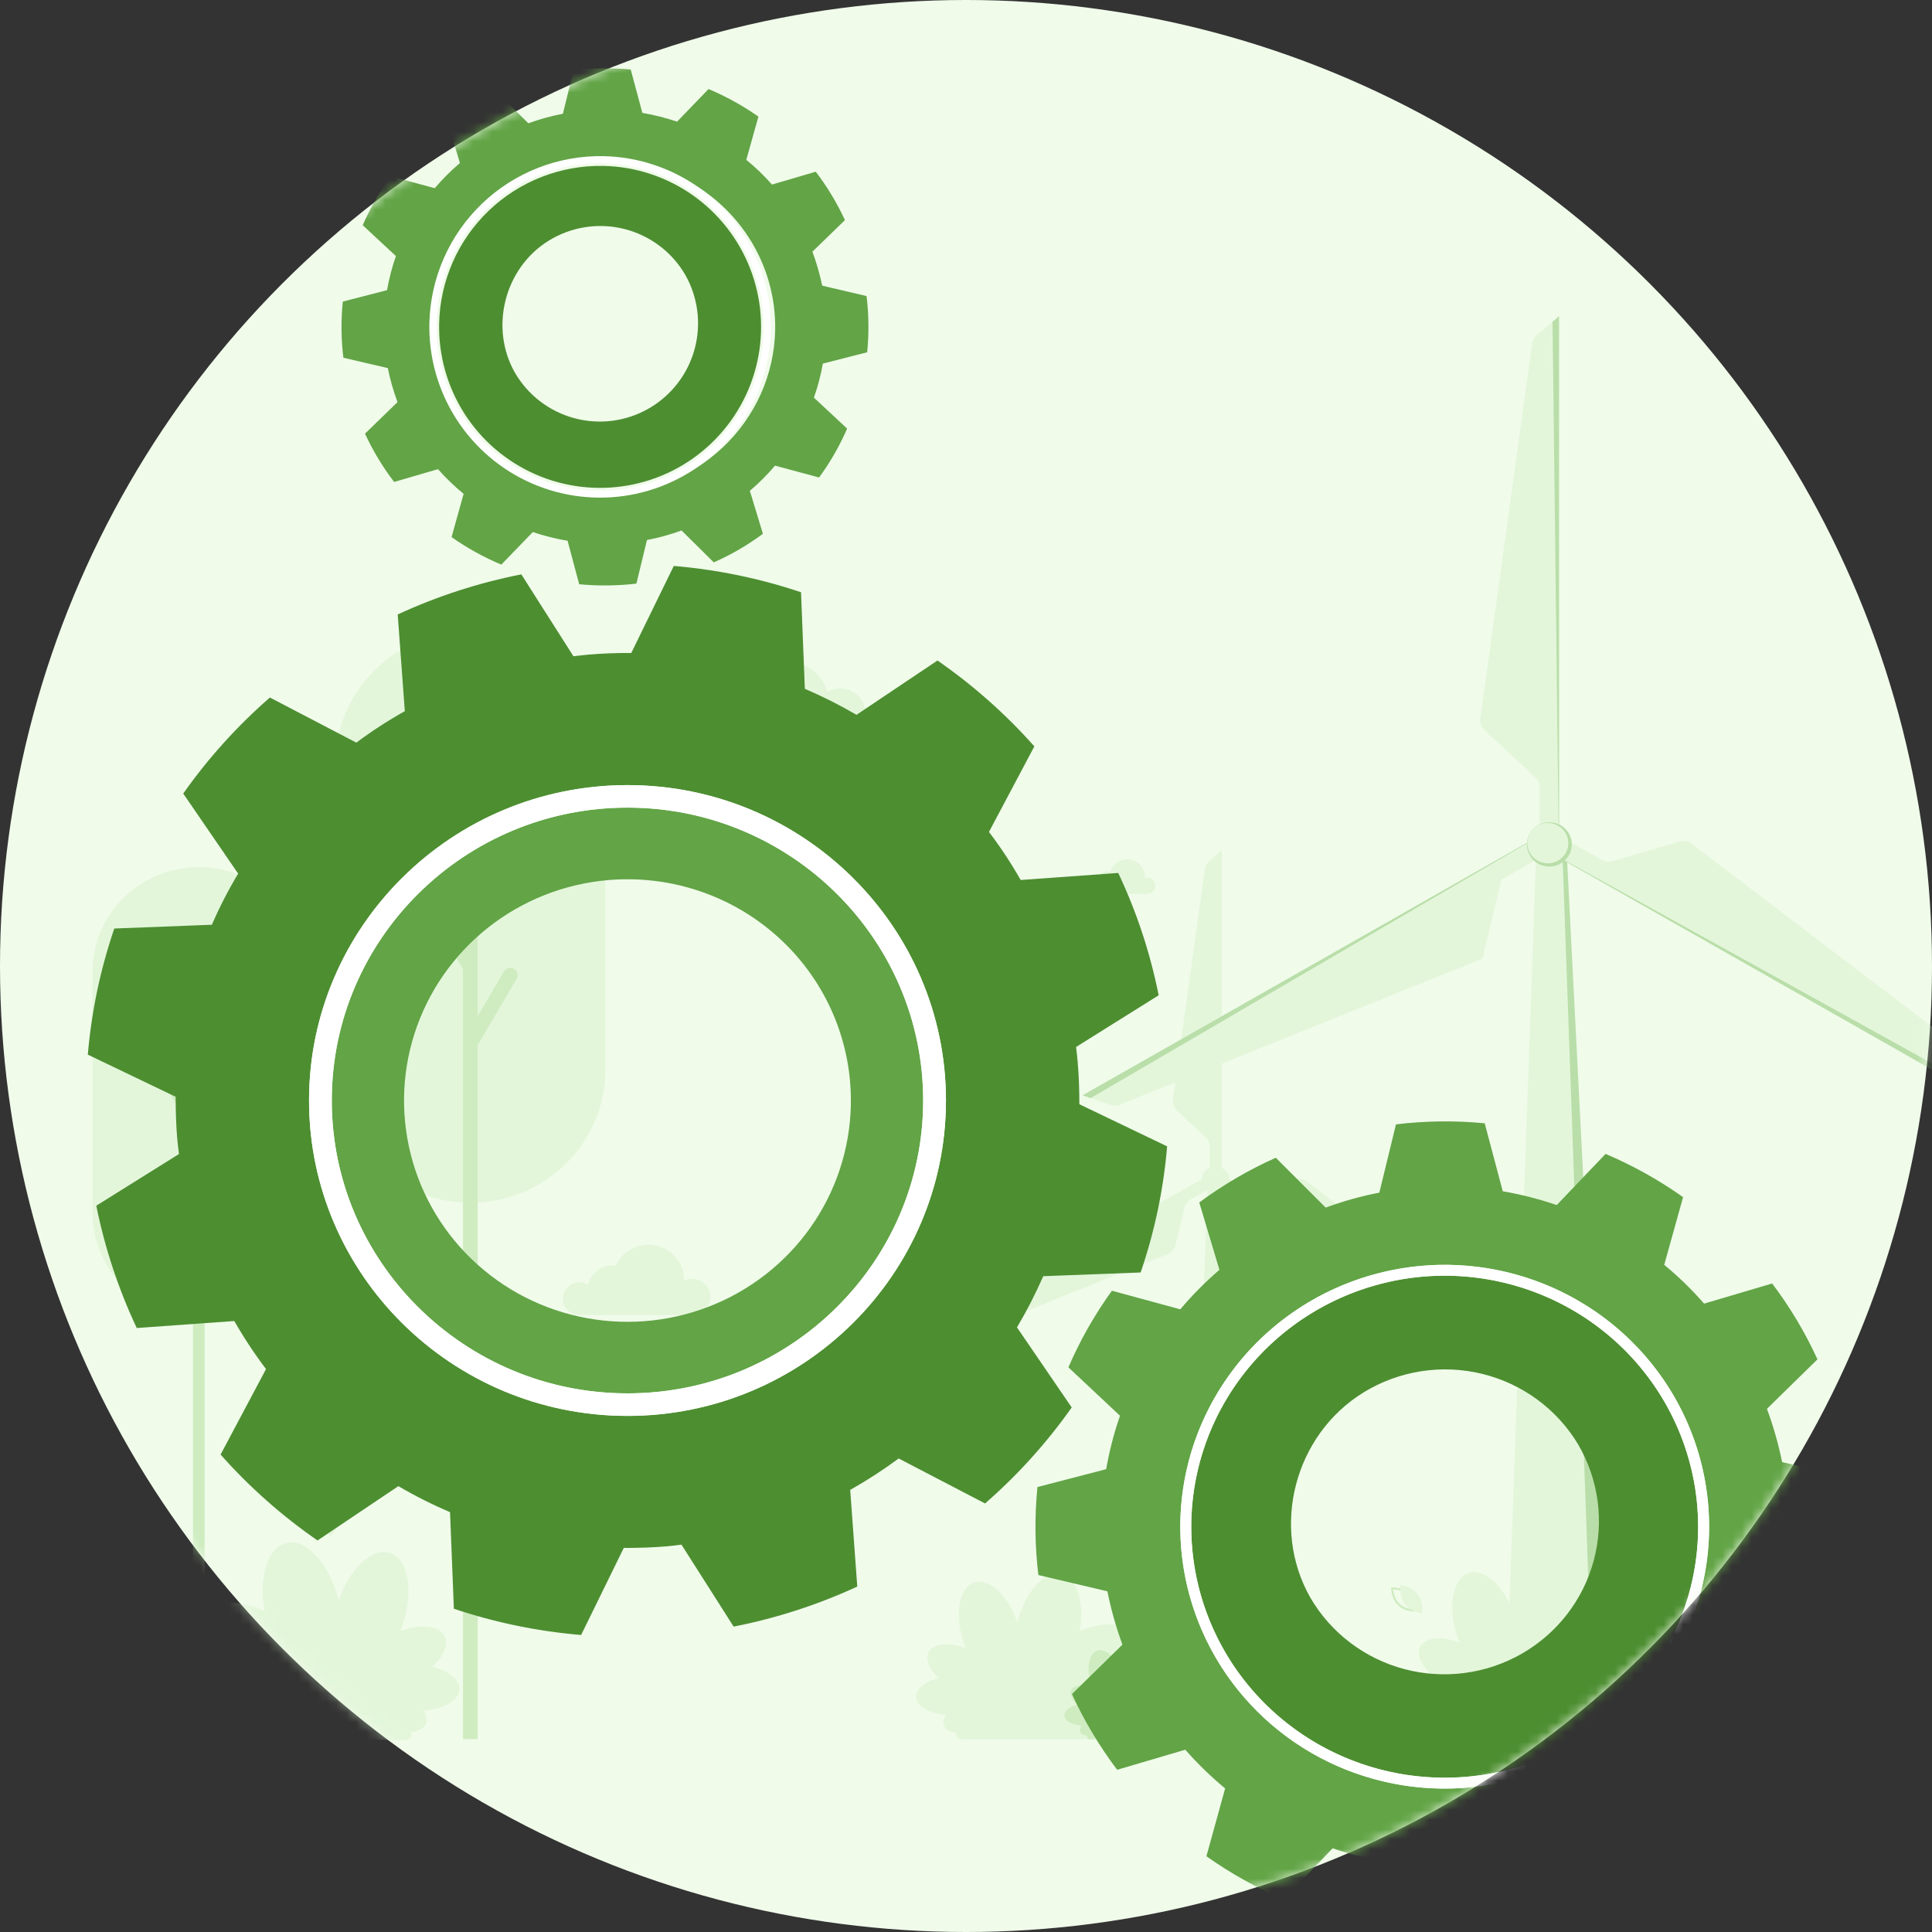 <svg width="198" height="198" viewBox="0 0 198 198" fill="none" xmlns="http://www.w3.org/2000/svg">
<rect x="0" y="0" width="198" height="198" fill="#333333" stroke="none"/>
<circle cx="99" cy="99" r="99" fill="#F0FBEA"/>
<mask id="mask0_8504_17489" style="mask-type:alpha" maskUnits="userSpaceOnUse" x="0" y="0" width="198" height="198">
<circle cx="99" cy="99" r="99" fill="#F0FBEA"/>
</mask>
<g mask="url(#mask0_8504_17489)">
<g opacity="0.5">
<path d="M131.273 178.241H119.647C119.647 177.845 119.808 177.465 120.092 177.184C120.377 176.904 120.764 176.746 121.167 176.746H129.755C130.158 176.746 130.545 176.904 130.83 177.184C131.115 177.464 131.275 177.845 131.275 178.241H131.273Z" fill="#D6F1CA"/>
<path d="M128.518 176.746H122.399L124.389 120.965L125.724 121.839L128.518 176.746Z" fill="#D6F1CA"/>
<path d="M130.408 178.241H118.779C118.78 177.845 118.94 177.464 119.225 177.184C119.51 176.904 119.897 176.746 120.3 176.746H128.888C129.291 176.746 129.677 176.904 129.962 177.184C130.247 177.465 130.407 177.845 130.408 178.241V178.241Z" fill="#D6F1CA"/>
<path d="M124.593 121.456L153.852 138.081L153.533 136.444C153.471 136.119 153.291 135.828 153.025 135.626L133.91 121.069C133.737 120.937 133.536 120.848 133.321 120.809C133.106 120.77 132.886 120.781 132.676 120.843L128.842 121.968C128.663 122.02 128.475 122.036 128.29 122.015C128.104 121.994 127.925 121.935 127.763 121.843L125.215 120.395L124.593 121.456Z" fill="#D6F1CA"/>
<path d="M123.973 120.398L94.714 137.023L96.311 137.568C96.629 137.676 96.976 137.667 97.286 137.541L119.652 128.534C119.855 128.452 120.035 128.324 120.178 128.16C120.321 127.996 120.421 127.801 120.472 127.591L121.395 123.766C121.439 123.586 121.519 123.416 121.631 123.268C121.744 123.12 121.885 122.996 122.048 122.903L124.593 121.457L123.973 120.398Z" fill="#D6F1CA"/>
<path d="M125.214 120.403V87.16L123.934 88.249C123.681 88.465 123.516 88.764 123.471 89.091L120.215 112.655C120.185 112.868 120.207 113.085 120.279 113.287C120.352 113.49 120.472 113.673 120.63 113.822L123.54 116.524C123.677 116.651 123.785 116.803 123.86 116.973C123.934 117.142 123.972 117.325 123.972 117.509V120.403H125.214Z" fill="#D6F1CA"/>
<path d="M127.402 176.746H121.786L123.774 120.965H125.412L127.402 176.746Z" fill="#D6F1CA"/>
<path d="M125.991 121.292C126.173 120.531 125.694 119.769 124.921 119.589C124.148 119.41 123.373 119.881 123.191 120.642C123.008 121.403 123.487 122.165 124.26 122.345C125.033 122.524 125.808 122.053 125.991 121.292Z" fill="#D6F1CA"/>
<path d="M124.496 122.175C125.22 122.175 125.807 121.597 125.807 120.885C125.807 120.172 125.22 119.594 124.496 119.594C123.771 119.594 123.184 120.172 123.184 120.885C123.184 121.597 123.771 122.175 124.496 122.175Z" fill="#D6F1CA"/>
<path d="M95.233 137.202L123.184 120.883L123.159 120.863L94.714 137.025L95.233 137.202Z" fill="#D6F1CA"/>
<path d="M127.402 176.379H121.799V176.741H127.402V176.379Z" fill="#D6F1CA"/>
<path d="M124.799 87.506L125.184 119.715L125.214 119.702V87.152L124.799 87.506Z" fill="#D6F1CA"/>
<path d="M153.75 137.552L125.411 121.891L125.407 121.921L153.853 138.083L153.75 137.552Z" fill="#D6F1CA"/>
<path d="M169.475 178.246H150.859C150.859 177.932 150.922 177.62 151.044 177.329C151.167 177.039 151.346 176.775 151.572 176.553C151.798 176.33 152.066 176.154 152.362 176.034C152.657 175.913 152.974 175.851 153.293 175.852H167.042C167.687 175.852 168.306 176.104 168.762 176.553C169.219 177.002 169.475 177.611 169.475 178.246V178.246Z" fill="#82C167"/>
<path d="M165.065 175.85H155.269L158.453 86.547L160.593 87.946L165.065 175.85Z" fill="#82C167"/>
<path d="M168.091 178.246H149.477C149.477 177.611 149.733 177.002 150.189 176.553C150.646 176.104 151.265 175.852 151.91 175.852H165.659C166.304 175.852 166.923 176.104 167.379 176.553C167.836 177.002 168.092 177.611 168.093 178.246H168.091Z" fill="#D6F1CA"/>
<path d="M158.782 87.341L205.625 113.957L205.055 111.036C204.992 110.711 204.812 110.42 204.546 110.217L173.365 86.463C173.193 86.331 172.991 86.242 172.776 86.203C172.561 86.164 172.34 86.175 172.131 86.237L165.244 88.262C165.065 88.315 164.876 88.331 164.691 88.309C164.505 88.288 164.326 88.229 164.164 88.137L159.776 85.644L158.782 87.341Z" fill="#D6F1CA"/>
<path d="M157.792 85.644L110.946 112.259L113.801 113.234C114.117 113.341 114.463 113.332 114.772 113.207L151.921 98.245L153.882 90.123L158.782 87.341L157.792 85.644Z" fill="#D6F1CA"/>
<path d="M159.775 85.64V32.41L157.488 34.354C157.235 34.569 157.07 34.869 157.026 35.195L151.712 73.647C151.683 73.86 151.705 74.077 151.778 74.281C151.85 74.484 151.97 74.667 152.128 74.815L157.35 79.669C157.486 79.795 157.595 79.948 157.669 80.117C157.744 80.287 157.782 80.469 157.782 80.654V85.638L159.775 85.64Z" fill="#D6F1CA"/>
<path d="M163.278 175.85H154.287L157.47 86.547H160.094L163.278 175.85Z" fill="#D6F1CA"/>
<path d="M160.909 87.406C161.396 86.251 160.838 84.925 159.663 84.446C158.488 83.968 157.142 84.516 156.655 85.672C156.169 86.829 156.726 88.154 157.901 88.633C159.076 89.112 160.423 88.562 160.909 87.406Z" fill="#82C167"/>
<path d="M160.566 87.2C161.01 86.146 160.501 84.937 159.43 84.5C158.358 84.064 157.13 84.564 156.687 85.618C156.243 86.673 156.752 87.881 157.823 88.318C158.894 88.755 160.122 88.254 160.566 87.2Z" fill="#D6F1CA"/>
<path d="M111.776 112.536L156.526 86.41L156.485 86.379L110.946 112.254L111.776 112.536Z" fill="#82C167"/>
<path d="M163.278 175.266H154.308V175.846H163.278V175.266Z" fill="#82C167"/>
<path d="M159.112 32.977L159.728 84.542L159.775 84.522V32.41L159.112 32.977Z" fill="#82C167"/>
<path d="M205.459 113.102L160.092 88.027L160.086 88.078L205.625 113.951L205.459 113.102Z" fill="#82C167"/>
<path d="M31.271 99.593C31.271 93.669 26.392 88.867 20.373 88.867C14.354 88.867 9.475 93.669 9.475 99.593V124.28C9.475 130.204 14.354 135.006 20.373 135.006C26.392 135.006 31.271 130.204 31.271 124.28V99.593Z" fill="#D6F1CA"/>
<path d="M20.968 178.294H19.779V106.019C19.779 105.864 19.842 105.715 19.953 105.605C20.065 105.496 20.216 105.434 20.373 105.434V105.434C20.531 105.434 20.682 105.496 20.794 105.605C20.905 105.715 20.968 105.864 20.968 106.019V178.294Z" fill="#ADDE98"/>
<path d="M20.968 115.815L17.662 110.179C17.583 110.045 17.453 109.947 17.301 109.907C17.148 109.866 16.986 109.888 16.85 109.965C16.713 110.043 16.613 110.17 16.573 110.32C16.532 110.47 16.553 110.63 16.632 110.764L19.938 116.4L20.968 115.815Z" fill="#ADDE98"/>
<path d="M20.804 122.553L24.11 116.918C24.152 116.851 24.18 116.777 24.193 116.7C24.205 116.622 24.201 116.543 24.182 116.467C24.163 116.391 24.128 116.319 24.08 116.256C24.032 116.194 23.972 116.141 23.903 116.102C23.834 116.063 23.758 116.037 23.678 116.028C23.599 116.018 23.519 116.024 23.442 116.046C23.366 116.067 23.294 116.104 23.232 116.153C23.17 116.203 23.119 116.264 23.081 116.333L19.779 121.968L20.804 122.553Z" fill="#ADDE98"/>
<path d="M62.042 78.287C62.042 70.766 55.846 64.668 48.203 64.668C40.56 64.668 34.364 70.766 34.364 78.287V109.638C34.364 117.16 40.56 123.258 48.203 123.258C55.846 123.258 62.042 117.16 62.042 109.638V78.287Z" fill="#D6F1CA"/>
<path d="M48.958 178.234H47.449V86.454C47.449 86.357 47.468 86.26 47.506 86.17C47.544 86.08 47.599 85.998 47.669 85.929C47.739 85.86 47.823 85.805 47.914 85.768C48.006 85.73 48.104 85.711 48.203 85.711V85.711C48.303 85.711 48.401 85.73 48.492 85.768C48.584 85.805 48.667 85.86 48.737 85.929C48.807 85.998 48.863 86.08 48.901 86.17C48.939 86.26 48.958 86.357 48.958 86.454V178.234Z" fill="#ADDE98"/>
<path d="M48.958 98.899L44.76 91.739C44.711 91.654 44.645 91.58 44.566 91.521C44.487 91.461 44.398 91.418 44.302 91.392C44.206 91.367 44.106 91.361 44.008 91.374C43.91 91.386 43.815 91.418 43.729 91.467C43.643 91.515 43.568 91.58 43.508 91.658C43.447 91.735 43.403 91.823 43.377 91.918C43.352 92.012 43.345 92.11 43.358 92.207C43.371 92.304 43.403 92.397 43.453 92.481L47.651 99.641L48.958 98.899Z" fill="#ADDE98"/>
<path d="M48.756 107.454L52.954 100.295C53.054 100.124 53.082 99.921 53.03 99.731C52.978 99.54 52.852 99.378 52.678 99.279C52.505 99.181 52.299 99.154 52.105 99.205C51.912 99.256 51.747 99.38 51.647 99.551L47.449 106.711L48.756 107.454Z" fill="#ADDE98"/>
<path d="M27.096 174.241C27.731 173.654 28.021 172.983 27.771 172.511C27.459 171.926 26.419 171.837 25.317 172.248C25.373 172.106 25.426 171.96 25.474 171.81C26.064 169.955 25.726 168.201 24.721 167.891C23.74 167.584 22.486 168.771 21.878 170.55C21.373 168.514 20.077 167.073 18.967 167.336C17.921 167.577 17.408 169.234 17.745 171.133C16.213 170.468 14.731 170.52 14.263 171.324C13.776 172.155 14.535 173.504 15.982 174.488C15.296 174.714 14.824 175.128 14.76 175.647C14.681 176.285 15.236 176.914 16.117 177.302C16.068 177.419 16.057 177.547 16.084 177.67C16.177 178.055 16.671 178.292 17.319 178.317H25.597V178.311C25.756 178.289 25.876 178.224 25.916 178.117C25.928 178.079 25.932 178.039 25.928 177.999C25.923 177.959 25.91 177.92 25.889 177.885C26.32 177.844 26.643 177.681 26.75 177.397C26.832 177.18 26.77 176.928 26.598 176.681C27.715 176.608 28.573 176.126 28.602 175.506C28.626 174.96 28 174.467 27.096 174.241Z" fill="#ADDE98"/>
<path d="M44.305 170.821C45.473 169.741 46.007 168.508 45.547 167.64C44.976 166.565 43.069 166.4 41.033 167.157C41.137 166.897 41.233 166.628 41.322 166.35C42.407 162.94 41.787 159.714 39.937 159.143C38.134 158.588 35.829 160.761 34.708 164.03C33.78 160.285 31.398 157.645 29.356 158.117C27.432 158.562 26.489 161.61 27.108 165.103C24.291 163.876 21.572 163.978 20.706 165.453C19.809 166.981 21.206 169.463 23.868 171.272C22.605 171.688 21.738 172.448 21.62 173.404C21.473 174.576 22.495 175.733 24.114 176.447C24.024 176.661 24.003 176.898 24.054 177.125C24.222 177.832 25.133 178.268 26.323 178.313H41.549V178.301C41.843 178.263 42.061 178.141 42.136 177.946C42.158 177.876 42.166 177.801 42.157 177.728C42.148 177.654 42.124 177.583 42.086 177.52C42.878 177.445 43.473 177.136 43.669 176.623C43.82 176.222 43.706 175.759 43.39 175.305C45.446 175.17 47.028 174.282 47.076 173.143C47.119 172.145 45.968 171.236 44.305 170.821Z" fill="#D6F1CA"/>
<path d="M146.659 171.59C145.62 170.627 145.144 169.53 145.554 168.756C146.061 167.799 147.76 167.653 149.573 168.327C149.481 168.095 149.395 167.854 149.316 167.611C148.35 164.574 148.9 161.701 150.548 161.194C152.154 160.698 154.207 162.634 155.205 165.545C156.036 162.209 158.152 159.859 159.971 160.279C161.684 160.676 162.523 163.39 161.972 166.5C164.481 165.41 166.903 165.497 167.674 166.807C168.472 168.168 167.228 170.379 164.858 171.989C165.982 172.359 166.754 173.037 166.86 173.887C166.99 174.931 166.08 175.96 164.638 176.597C164.717 176.788 164.736 176.998 164.692 177.2C164.541 177.83 163.73 178.223 162.67 178.26H149.114V178.248C148.852 178.215 148.658 178.106 148.594 177.932C148.574 177.87 148.568 177.803 148.575 177.738C148.583 177.673 148.604 177.61 148.638 177.553C147.933 177.485 147.403 177.211 147.23 176.754C147.093 176.397 147.195 175.985 147.477 175.581C145.647 175.46 144.24 174.672 144.196 173.656C144.153 172.768 145.179 171.959 146.659 171.59Z" fill="#D6F1CA"/>
<path d="M162.131 175.579C161.715 175.19 161.519 174.746 161.685 174.433C161.893 174.047 162.576 173.988 163.309 174.261C163.271 174.166 163.236 174.069 163.205 173.97C162.814 172.743 163.037 171.582 163.702 171.377C164.351 171.173 165.18 171.959 165.584 173.135C165.917 171.787 166.775 170.838 167.51 171.008C168.202 171.169 168.541 172.265 168.318 173.521C169.332 173.081 170.311 173.112 170.621 173.647C170.945 174.197 170.442 175.09 169.484 175.741C169.939 175.89 170.25 176.164 170.293 176.508C170.346 176.929 169.981 177.345 169.395 177.602C169.428 177.68 169.435 177.765 169.417 177.847C169.357 178.1 169.029 178.256 168.601 178.274H163.123C163.079 178.273 163.037 178.261 163.001 178.238C162.964 178.216 162.935 178.184 162.915 178.146C162.906 178.121 162.904 178.094 162.907 178.068C162.91 178.041 162.918 178.016 162.932 177.993C162.648 177.966 162.433 177.855 162.364 177.671C162.341 177.589 162.338 177.504 162.356 177.421C162.374 177.338 162.413 177.261 162.468 177.196C161.728 177.148 161.16 176.829 161.141 176.419C161.118 176.055 161.533 175.728 162.131 175.579Z" fill="#ADDE98"/>
<path d="M96.212 171.978C95.231 171.072 94.784 170.034 95.172 169.308C95.65 168.406 97.251 168.268 98.961 168.899C98.873 168.679 98.793 168.453 98.719 168.221C97.807 165.357 98.328 162.651 99.88 162.173C101.394 161.706 103.329 163.53 104.269 166.274C105.048 163.13 107.048 160.915 108.762 161.312C110.376 161.685 111.167 164.243 110.648 167.175C113.013 166.152 115.295 166.228 116.022 167.468C116.775 168.751 115.606 170.834 113.368 172.352C114.427 172.701 115.156 173.34 115.255 174.141C115.377 175.126 114.52 176.096 113.16 176.698C113.236 176.878 113.254 177.077 113.211 177.267C113.07 177.861 112.306 178.227 111.306 178.266H98.522V178.255C98.276 178.223 98.093 178.122 98.031 177.957C98.011 177.898 98.005 177.836 98.012 177.775C98.019 177.713 98.039 177.654 98.071 177.6C97.407 177.537 96.908 177.278 96.744 176.847C96.616 176.51 96.712 176.122 96.977 175.741C95.251 175.627 93.926 174.884 93.883 173.926C93.85 173.089 94.817 172.327 96.212 171.978Z" fill="#D6F1CA"/>
<path d="M110.397 174.707C109.841 174.195 109.587 173.606 109.806 173.194C110.078 172.682 110.984 172.605 111.952 172.964C111.902 172.84 111.857 172.712 111.814 172.58C111.295 170.959 111.593 169.426 112.473 169.155C113.33 168.89 114.426 169.924 114.959 171.478C115.4 169.697 116.532 168.442 117.504 168.667C118.419 168.878 118.867 170.327 118.572 171.988C119.912 171.406 121.204 171.452 121.616 172.154C122.043 172.881 121.379 174.06 120.113 174.915C120.712 175.113 121.125 175.475 121.181 175.929C121.251 176.486 120.765 177.036 119.995 177.375C120.038 177.477 120.048 177.59 120.024 177.697C119.943 178.034 119.511 178.242 118.944 178.263H111.71V178.269C111.652 178.268 111.596 178.252 111.547 178.223C111.498 178.193 111.458 178.151 111.431 178.1C111.42 178.067 111.416 178.031 111.42 177.996C111.424 177.96 111.436 177.926 111.455 177.896C111.079 177.86 110.795 177.714 110.702 177.469C110.63 177.279 110.685 177.06 110.834 176.843C109.857 176.779 109.106 176.358 109.082 175.821C109.061 175.335 109.609 174.903 110.397 174.707Z" fill="#ADDE98"/>
<path d="M117.586 89.928C117.499 89.928 117.412 89.941 117.329 89.967C117.329 89.925 117.329 89.882 117.329 89.84C117.329 89.412 117.171 88.998 116.885 88.675C116.599 88.352 116.204 88.142 115.773 88.083C115.341 88.024 114.903 88.121 114.539 88.355C114.174 88.589 113.908 88.945 113.789 89.357C113.686 89.329 113.579 89.314 113.471 89.314C113.167 89.323 112.879 89.448 112.667 89.663C112.455 89.878 112.337 90.165 112.337 90.464C112.337 90.764 112.455 91.051 112.667 91.266C112.879 91.481 113.167 91.606 113.471 91.615H113.532H117.586C117.808 91.607 118.019 91.515 118.173 91.357C118.327 91.2 118.414 90.99 118.414 90.771C118.414 90.552 118.327 90.342 118.173 90.185C118.019 90.028 117.808 89.936 117.586 89.928V89.928Z" fill="#D6F1CA"/>
<path d="M86.1 70.548C85.63 70.547 85.169 70.672 84.766 70.91C84.548 69.976 83.985 69.156 83.187 68.608C82.389 68.06 81.412 67.823 80.447 67.944C79.925 66.8 79.021 65.866 77.885 65.299C76.749 64.732 75.449 64.566 74.203 64.828C72.957 65.09 71.841 65.765 71.04 66.74C70.238 67.714 69.801 68.93 69.8 70.184C69.8 70.215 69.8 70.248 69.8 70.28C69.411 70.099 68.985 70.006 68.555 70.009C68.124 70.011 67.7 70.109 67.313 70.295C66.926 70.481 66.587 70.751 66.32 71.083C66.053 71.415 65.865 71.803 65.771 72.216C65.677 72.63 65.678 73.059 65.775 73.472C65.872 73.885 66.062 74.27 66.332 74.601C66.601 74.932 66.942 75.199 67.33 75.382C67.718 75.566 68.143 75.661 68.574 75.661H86.1C86.789 75.661 87.45 75.391 87.937 74.912C88.424 74.432 88.698 73.782 88.698 73.104C88.698 72.426 88.424 71.775 87.937 71.296C87.45 70.816 86.789 70.547 86.1 70.547V70.548Z" fill="#D6F1CA"/>
<path d="M59.389 131.411C59.698 131.41 60.002 131.492 60.267 131.649C60.4 131.088 60.722 130.588 61.181 130.23C61.64 129.873 62.209 129.679 62.794 129.68C62.901 129.68 63.007 129.687 63.113 129.7C63.456 128.948 64.05 128.333 64.798 127.96C65.545 127.587 66.4 127.478 67.22 127.65C68.04 127.822 68.774 128.266 69.301 128.907C69.829 129.549 70.116 130.348 70.116 131.173V131.237C70.372 131.118 70.652 131.058 70.935 131.06C71.218 131.062 71.497 131.126 71.751 131.249C72.005 131.371 72.228 131.548 72.403 131.767C72.578 131.985 72.701 132.24 72.763 132.512C72.825 132.783 72.824 133.065 72.761 133.336C72.697 133.608 72.572 133.861 72.395 134.079C72.219 134.296 71.995 134.472 71.74 134.593C71.485 134.713 71.206 134.776 70.923 134.777H59.389C58.936 134.777 58.501 134.6 58.181 134.284C57.86 133.969 57.68 133.541 57.68 133.095C57.68 132.649 57.86 132.221 58.181 131.906C58.501 131.591 58.936 131.414 59.389 131.414V131.411Z" fill="#D6F1CA"/>
<path d="M174.052 168.202L174.025 168.304C173.964 168.512 173.88 168.714 173.776 168.905C173.586 169.312 173.273 169.652 172.881 169.88C172.489 170.108 172.035 170.213 171.581 170.18C171.36 170.177 171.141 170.152 170.926 170.104L170.822 170.078L170.85 169.975C170.911 169.767 170.994 169.566 171.098 169.375C171.289 168.968 171.602 168.627 171.994 168.4C172.386 168.172 172.84 168.067 173.295 168.1C173.515 168.102 173.734 168.128 173.948 168.175L174.052 168.202ZM171.089 169.922C171.373 169.971 172.151 170.06 172.773 169.699C173.394 169.338 173.693 168.625 173.786 168.356C173.501 168.307 172.724 168.218 172.101 168.579C171.479 168.94 171.182 169.653 171.089 169.922V169.922Z" fill="#ADDE98"/>
<path d="M172.568 170.649C171.58 171.017 170.478 170.531 170.478 170.531C170.478 170.531 170.979 169.45 171.969 169.082C172.958 168.715 174.059 169.202 174.059 169.202C174.059 169.202 173.558 170.282 172.568 170.649Z" fill="#D6F1CA"/>
<path d="M170.452 156.504V156.635C170.443 156.904 170.404 157.172 170.337 157.433C170.233 157.842 170.013 158.432 169.556 158.877C169.099 159.322 168.5 159.529 168.079 159.626C167.813 159.688 167.54 159.722 167.266 159.728H167.133V159.597C167.144 159.328 167.183 159.06 167.25 158.799C167.354 158.39 167.572 157.799 168.029 157.355C168.487 156.911 169.085 156.702 169.507 156.606C169.773 156.544 170.046 156.51 170.319 156.504H170.452ZM167.406 159.463C167.764 159.437 168.731 159.313 169.369 158.692C170.007 158.071 170.149 157.122 170.179 156.77C169.82 156.794 168.855 156.92 168.215 157.541C167.576 158.162 167.436 159.111 167.406 159.463Z" fill="#ADDE98"/>
<path d="M169.415 159.903C168.334 160.64 166.855 160.382 166.855 160.382C166.855 160.382 167.128 158.929 168.206 158.191C169.284 157.454 170.766 157.712 170.766 157.712C170.766 157.712 170.495 159.165 169.415 159.903Z" fill="#D6F1CA"/>
<path d="M33.276 153.078L33.36 153.149C33.53 153.299 33.683 153.467 33.817 153.649C34.117 154.008 34.298 154.448 34.336 154.912C34.375 155.375 34.268 155.839 34.032 156.241C33.93 156.442 33.806 156.632 33.664 156.807L33.592 156.891L33.508 156.82C33.339 156.669 33.186 156.501 33.053 156.32C32.753 155.961 32.571 155.52 32.533 155.057C32.495 154.594 32.601 154.13 32.837 153.728C32.94 153.527 33.063 153.337 33.204 153.161L33.276 153.078ZM33.566 156.576C33.742 156.338 34.177 155.664 34.117 154.929C34.057 154.195 33.515 153.6 33.302 153.395C33.127 153.634 32.691 154.309 32.752 155.042C32.814 155.775 33.351 156.37 33.563 156.576H33.566Z" fill="#ADDE98"/>
<path d="M34.921 155.543C34.818 156.617 33.862 157.407 33.862 157.407C33.862 157.407 33.065 156.458 33.165 155.384C33.265 154.31 34.223 153.52 34.223 153.52C34.223 153.52 35.02 154.469 34.921 155.543Z" fill="#D6F1CA"/>
<path d="M12.243 165.481L12.335 165.475C12.527 165.467 12.719 165.48 12.908 165.512C13.299 165.567 13.668 165.726 13.974 165.972C14.264 166.237 14.474 166.574 14.584 166.948C14.643 167.127 14.682 167.312 14.701 167.5L14.708 167.592L14.614 167.598C14.423 167.605 14.231 167.592 14.042 167.56C13.651 167.505 13.282 167.346 12.975 167.101C12.686 166.836 12.476 166.499 12.366 166.125C12.308 165.945 12.268 165.76 12.249 165.572L12.243 165.481ZM14.504 167.418C14.468 167.173 14.328 166.515 13.852 166.109C13.377 165.703 12.697 165.657 12.445 165.655C12.483 165.899 12.623 166.557 13.097 166.963C13.571 167.369 14.256 167.413 14.504 167.415V167.418Z" fill="#ADDE98"/>
<path d="M14.707 166.01C15.288 166.713 15.183 167.749 15.183 167.749C15.183 167.749 14.136 167.639 13.556 166.93C12.976 166.221 13.08 165.191 13.08 165.191C13.08 165.191 14.126 165.306 14.707 166.01Z" fill="#D6F1CA"/>
<path d="M142.564 162.684H142.668C142.883 162.684 143.098 162.707 143.308 162.751C143.749 162.816 144.159 163.012 144.483 163.314C144.807 163.615 145.029 164.006 145.121 164.436C145.178 164.64 145.213 164.85 145.225 165.062V165.164H145.121C144.905 165.164 144.691 165.141 144.48 165.096C144.04 165.031 143.629 164.835 143.305 164.534C142.981 164.232 142.759 163.84 142.668 163.411C142.611 163.207 142.576 162.997 142.564 162.786V162.684ZM145.007 164.958C144.977 164.682 144.85 163.936 144.337 163.461C143.824 162.986 143.063 162.901 142.778 162.888C142.808 163.164 142.934 163.911 143.447 164.386C143.961 164.86 144.729 164.944 145.007 164.958Z" fill="#ADDE98"/>
<path d="M145.303 163.396C145.926 164.214 145.756 165.361 145.756 165.361C145.756 165.361 144.588 165.19 143.969 164.375C143.351 163.56 143.516 162.41 143.516 162.41C143.516 162.41 144.684 162.581 145.303 163.396Z" fill="#D6F1CA"/>
</g>
<path d="M116.897 130.409C118.33 126.226 119.242 121.886 119.613 117.484L110.616 113.167C110.616 111.721 110.573 110.266 110.441 108.804C110.405 108.298 110.336 107.802 110.28 107.3L118.745 102.001C117.882 97.672 116.491 93.462 114.602 89.465L104.602 90.185C103.631 88.473 102.546 86.828 101.354 85.259L106.006 76.491C103.061 73.177 99.728 70.223 96.078 67.691L87.778 73.258C86.072 72.26 84.304 71.37 82.484 70.592L82.092 60.695C77.871 59.28 73.494 58.375 69.054 58L64.694 66.922C63.236 66.909 61.778 66.964 60.29 67.091C59.777 67.135 59.272 67.2 58.769 67.257L53.428 58.864C49.054 59.725 44.8 61.104 40.759 62.972L41.488 72.885C39.762 73.85 38.102 74.927 36.519 76.108L27.661 71.485C24.313 74.401 21.331 77.705 18.78 81.327L24.406 89.534C23.395 91.22 22.496 92.97 21.714 94.772L11.714 95.159C10.285 99.343 9.373 103.683 9 108.084L18.004 112.403C18.004 113.847 18.042 115.302 18.17 116.764C18.215 117.271 18.278 117.764 18.347 118.268L9.87 123.565C10.74 127.893 12.132 132.102 14.016 136.101L24.011 135.384C24.988 137.092 26.074 138.736 27.264 140.307L22.607 149.071C25.549 152.389 28.884 155.344 32.54 157.873L40.828 152.306C42.533 153.308 44.301 154.198 46.122 154.972L46.515 164.869C50.736 166.286 55.115 167.189 59.557 167.559L63.926 158.64C65.38 158.64 66.854 158.6 68.332 158.475C68.839 158.433 69.342 158.364 69.84 158.302L75.187 166.702C79.561 165.842 83.815 164.464 87.857 162.598L87.132 152.692C88.854 151.721 90.513 150.645 92.101 149.471L100.955 154.081C104.3 151.164 107.28 147.861 109.833 144.243L104.225 136.037C105.229 134.343 106.128 132.591 106.917 130.789L116.897 130.409ZM64.31 145.108C46.311 145.108 31.672 130.607 31.672 112.783C31.672 94.959 46.311 80.461 64.31 80.461C82.309 80.461 96.946 94.961 96.946 112.783C96.946 130.605 82.305 145.108 64.31 145.108Z" fill="#4D8E31"/>
<path d="M34.002 112.784C34.002 129.333 47.594 142.798 64.31 142.798C81.026 142.798 94.611 129.333 94.611 112.784C94.611 96.235 81.022 82.769 64.31 82.769C47.598 82.769 34.002 96.235 34.002 112.784ZM87.117 110.813C87.511 115.282 86.559 119.766 84.38 123.698C82.201 127.631 78.894 130.835 74.876 132.906C70.859 134.977 66.311 135.821 61.809 135.332C57.307 134.843 53.052 133.043 49.583 130.159C46.114 127.275 43.586 123.437 42.32 119.13C41.054 114.823 41.105 110.241 42.469 105.963C43.832 101.686 46.445 97.904 49.979 95.098C53.512 92.291 57.806 90.586 62.318 90.196C68.367 89.674 74.378 91.552 79.028 95.419C83.679 99.285 86.588 104.822 87.117 110.813Z" fill="#62A446"/>
<path d="M122.09 155.919C121.982 161.007 123.4 166.011 126.164 170.301C128.928 174.59 132.914 177.971 137.619 180.017C142.323 182.062 147.534 182.68 152.593 181.792C157.653 180.904 162.332 178.55 166.04 175.028C169.748 171.506 172.319 166.974 173.426 162.005C174.533 157.036 174.128 151.853 172.261 147.113C170.394 142.372 167.15 138.286 162.938 135.372C158.726 132.457 153.737 130.845 148.6 130.739C141.715 130.605 135.058 133.18 130.088 137.901C125.118 142.621 122.242 149.101 122.09 155.919ZM161.74 148.039C162.782 149.824 163.458 151.794 163.731 153.838C164.004 155.881 163.867 157.958 163.329 159.949C162.792 161.94 161.863 163.807 160.597 165.443C159.331 167.079 157.752 168.452 155.95 169.483C154.148 170.515 152.158 171.185 150.095 171.455C148.032 171.725 145.935 171.59 143.924 171.057C141.914 170.525 140.029 169.605 138.377 168.351C136.725 167.097 135.339 165.533 134.297 163.748C130.188 156.539 132.651 147.051 139.759 142.692C141.552 141.593 143.547 140.86 145.629 140.534C147.71 140.208 149.837 140.297 151.883 140.795C153.93 141.293 155.856 142.19 157.549 143.434C159.241 144.678 160.666 146.243 161.74 148.039Z" fill="#4D8E31"/>
<path d="M189.8 160.541C190.096 157.538 190.065 154.511 189.706 151.514L182.64 149.842C182.261 147.986 181.74 146.161 181.083 144.383L186.261 139.313C185.003 136.562 183.446 133.955 181.617 131.538L174.645 133.602C173.395 132.168 172.028 130.839 170.558 129.627L172.488 122.687C170.009 120.931 167.347 119.446 164.547 118.257L159.54 123.5C157.738 122.884 155.889 122.411 154.01 122.087L152.16 115.12C149.134 114.828 146.084 114.865 143.066 115.231L141.361 122.227C139.489 122.588 137.65 123.101 135.863 123.762L130.749 118.652C129.359 119.268 128.007 119.963 126.697 120.732C125.39 121.498 124.124 122.333 122.906 123.233L124.972 130.138C123.529 131.379 122.188 132.732 120.962 134.184L113.954 132.28C112.185 134.729 110.69 137.362 109.495 140.131L114.782 145.09C114.164 146.876 113.691 148.708 113.366 150.568L106.323 152.399C106.023 155.4 106.055 158.424 106.417 161.418L113.492 163.085C113.862 164.943 114.377 166.77 115.033 168.55L109.86 173.615C110.482 174.987 111.184 176.323 111.962 177.614C112.736 178.912 113.581 180.168 114.492 181.375L121.475 179.318C122.728 180.746 124.093 182.073 125.558 183.286L123.64 190.235C126.109 191.989 128.766 193.47 131.561 194.652L136.576 189.418C138.379 190.037 140.231 190.507 142.113 190.822L143.957 197.806C146.986 198.096 150.039 198.063 153.062 197.709L154.744 190.704C156.62 190.342 158.463 189.828 160.253 189.167L165.386 194.294C166.77 193.677 168.118 192.983 169.423 192.215C170.729 191.448 171.99 190.61 173.201 189.704L171.126 182.799C172.569 181.559 173.909 180.206 175.134 178.754L182.149 180.656C183.922 178.207 185.418 175.574 186.611 172.802L181.321 167.832C181.945 166.05 182.421 164.221 182.746 162.363L189.8 160.541ZM147.49 183.301C142.131 183.19 136.927 181.507 132.534 178.465C128.141 175.424 124.758 171.161 122.811 166.216C120.865 161.27 120.443 155.864 121.598 150.681C122.754 145.498 125.435 140.77 129.304 137.096C133.172 133.423 138.053 130.967 143.331 130.041C148.608 129.114 154.044 129.758 158.952 131.891C163.859 134.025 168.018 137.551 170.902 142.025C173.786 146.499 175.266 151.719 175.155 157.026C174.997 164.142 171.996 170.905 166.809 175.831C161.623 180.757 154.674 183.444 147.49 183.301Z" fill="#62A446"/>
<path d="M31.672 112.783C31.672 130.607 46.311 145.108 64.31 145.108C82.309 145.108 96.946 130.607 96.946 112.783C96.946 94.959 82.305 80.461 64.31 80.461C46.315 80.461 31.672 94.962 31.672 112.783ZM94.611 112.783C94.611 129.332 81.022 142.797 64.31 142.797C47.598 142.797 34.002 129.332 34.002 112.783C34.002 96.234 47.594 82.769 64.31 82.769C81.026 82.769 94.611 96.234 94.611 112.783Z" fill="white"/>
<path d="M120.966 155.895C120.853 161.202 122.332 166.423 125.216 170.898C128.099 175.373 132.258 178.901 137.165 181.035C142.073 183.169 147.51 183.814 152.788 182.888C158.065 181.962 162.947 179.506 166.816 175.832C170.685 172.158 173.367 167.43 174.522 162.247C175.678 157.063 175.256 151.657 173.309 146.711C171.362 141.765 167.978 137.502 163.584 134.461C159.191 131.42 153.986 129.737 148.627 129.626C141.444 129.485 134.498 132.172 129.312 137.096C124.127 142.021 121.125 148.781 120.966 155.895ZM174.029 157.006C173.921 162.093 172.293 167.034 169.35 171.204C166.407 175.375 162.281 178.587 157.495 180.436C152.708 182.284 147.476 182.685 142.459 181.588C137.442 180.492 132.867 177.946 129.311 174.274C125.755 170.602 123.378 165.968 122.481 160.958C121.584 155.948 122.208 150.787 124.272 146.128C126.337 141.469 129.75 137.521 134.08 134.783C138.411 132.045 143.464 130.64 148.6 130.746C155.485 130.895 162.028 133.743 166.795 138.665C171.563 143.587 174.164 150.18 174.029 156.999V157.006Z" fill="white"/>
<path d="M45.004 33.153C44.935 36.416 45.836 39.626 47.591 42.377C49.347 45.128 51.879 47.296 54.867 48.608C57.856 49.92 61.166 50.316 64.379 49.747C67.593 49.177 70.565 47.667 72.921 45.408C75.276 43.15 76.909 40.243 77.612 37.056C78.316 33.869 78.058 30.545 76.872 27.505C75.686 24.464 73.626 21.843 70.95 19.974C68.275 18.105 65.106 17.071 61.843 17.003C57.47 16.917 53.241 18.569 50.084 21.596C46.927 24.624 45.1 28.78 45.004 33.153ZM70.19 28.099C70.851 29.243 71.281 30.507 71.454 31.818C71.627 33.128 71.54 34.46 71.199 35.737C70.857 37.015 70.268 38.212 69.463 39.261C68.659 40.31 67.656 41.191 66.511 41.852C65.367 42.514 64.103 42.944 62.792 43.117C61.482 43.29 60.15 43.203 58.873 42.862C57.596 42.52 56.398 41.931 55.349 41.126C54.3 40.322 53.419 39.319 52.758 38.174C50.147 33.55 51.712 27.465 56.227 24.669C57.366 23.965 58.633 23.494 59.955 23.285C61.278 23.076 62.629 23.133 63.928 23.453C65.229 23.772 66.452 24.347 67.527 25.145C68.602 25.943 69.507 26.947 70.19 28.099Z" fill="#4D8E31"/>
<path d="M88.871 36.101C89.061 34.185 89.041 32.254 88.81 30.343L84.261 29.275C84.017 28.091 83.682 26.927 83.259 25.793L86.592 22.559C85.782 20.803 84.78 19.14 83.603 17.598L79.115 18.915C78.31 18 77.43 17.152 76.484 16.379L77.725 11.951C76.13 10.831 74.416 9.884 72.613 9.125L69.39 12.47C68.23 12.077 67.04 11.775 65.831 11.569L64.639 7.124C62.691 6.938 60.728 6.961 58.785 7.195L57.687 11.658C56.482 11.888 55.298 12.216 54.148 12.637L50.855 9.377C49.961 9.77 49.09 10.213 48.247 10.704C47.406 11.193 46.591 11.726 45.807 12.3L47.137 16.705C46.208 17.497 45.344 18.36 44.555 19.286L40.044 18.071C38.905 19.634 37.942 21.314 37.173 23.08L40.576 26.244C40.179 27.383 39.874 28.552 39.665 29.739L35.131 30.907C34.938 32.821 34.958 34.751 35.191 36.661L39.746 37.724C39.984 38.91 40.316 40.075 40.738 41.211L37.408 44.442C37.809 45.318 38.26 46.169 38.761 46.993C39.26 47.822 39.803 48.623 40.39 49.393L44.886 48.081C45.692 48.991 46.571 49.838 47.514 50.612L46.279 55.045C47.869 56.164 49.579 57.109 51.378 57.863L54.607 54.524C55.768 54.919 56.96 55.219 58.171 55.419L59.358 59.876C61.309 60.06 63.274 60.039 65.22 59.813L66.303 55.344C67.51 55.114 68.697 54.786 69.849 54.364L73.153 57.635C74.045 57.241 74.913 56.798 75.753 56.308C76.593 55.819 77.405 55.284 78.185 54.706L76.849 50.301C77.778 49.51 78.641 48.647 79.429 47.721L83.945 48.934C85.086 47.372 86.05 45.692 86.817 43.923L83.412 40.753C83.814 39.616 84.121 38.449 84.329 37.263L88.871 36.101ZM61.633 50.622C58.183 50.55 54.833 49.477 52.005 47.536C49.177 45.596 46.999 42.877 45.746 39.722C44.492 36.566 44.221 33.117 44.965 29.811C45.709 26.504 47.435 23.488 49.925 21.144C52.415 18.8 55.558 17.234 58.955 16.643C62.352 16.052 65.852 16.463 69.011 17.824C72.171 19.184 74.848 21.434 76.705 24.289C78.561 27.143 79.514 30.473 79.442 33.859C79.341 38.398 77.409 42.713 74.07 45.856C70.731 48.998 66.258 50.713 61.633 50.622Z" fill="#62A446"/>
<path d="M44.004 33.131C43.931 36.592 44.886 39.996 46.748 42.914C48.61 45.832 51.295 48.132 54.465 49.523C57.634 50.915 61.145 51.336 64.553 50.732C67.961 50.128 71.114 48.527 73.612 46.131C76.11 43.736 77.842 40.653 78.588 37.273C79.335 33.893 79.062 30.368 77.805 27.143C76.547 23.918 74.362 21.139 71.525 19.156C68.688 17.173 65.326 16.076 61.866 16.003C57.228 15.911 52.742 17.663 49.393 20.874C46.045 24.085 44.106 28.493 44.004 33.131ZM78.269 33.856C78.2 37.172 77.148 40.394 75.248 43.114C73.348 45.833 70.683 47.928 67.593 49.133C64.502 50.338 61.123 50.6 57.883 49.884C54.644 49.169 51.689 47.51 49.392 45.115C47.096 42.721 45.561 39.699 44.982 36.432C44.403 33.166 44.806 29.801 46.139 26.763C47.472 23.725 49.676 21.151 52.473 19.366C55.269 17.58 58.532 16.664 61.849 16.733C66.294 16.831 70.52 18.688 73.599 21.897C76.677 25.106 78.357 29.405 78.269 33.851V33.856Z" fill="white"/>
</g>
</svg>
